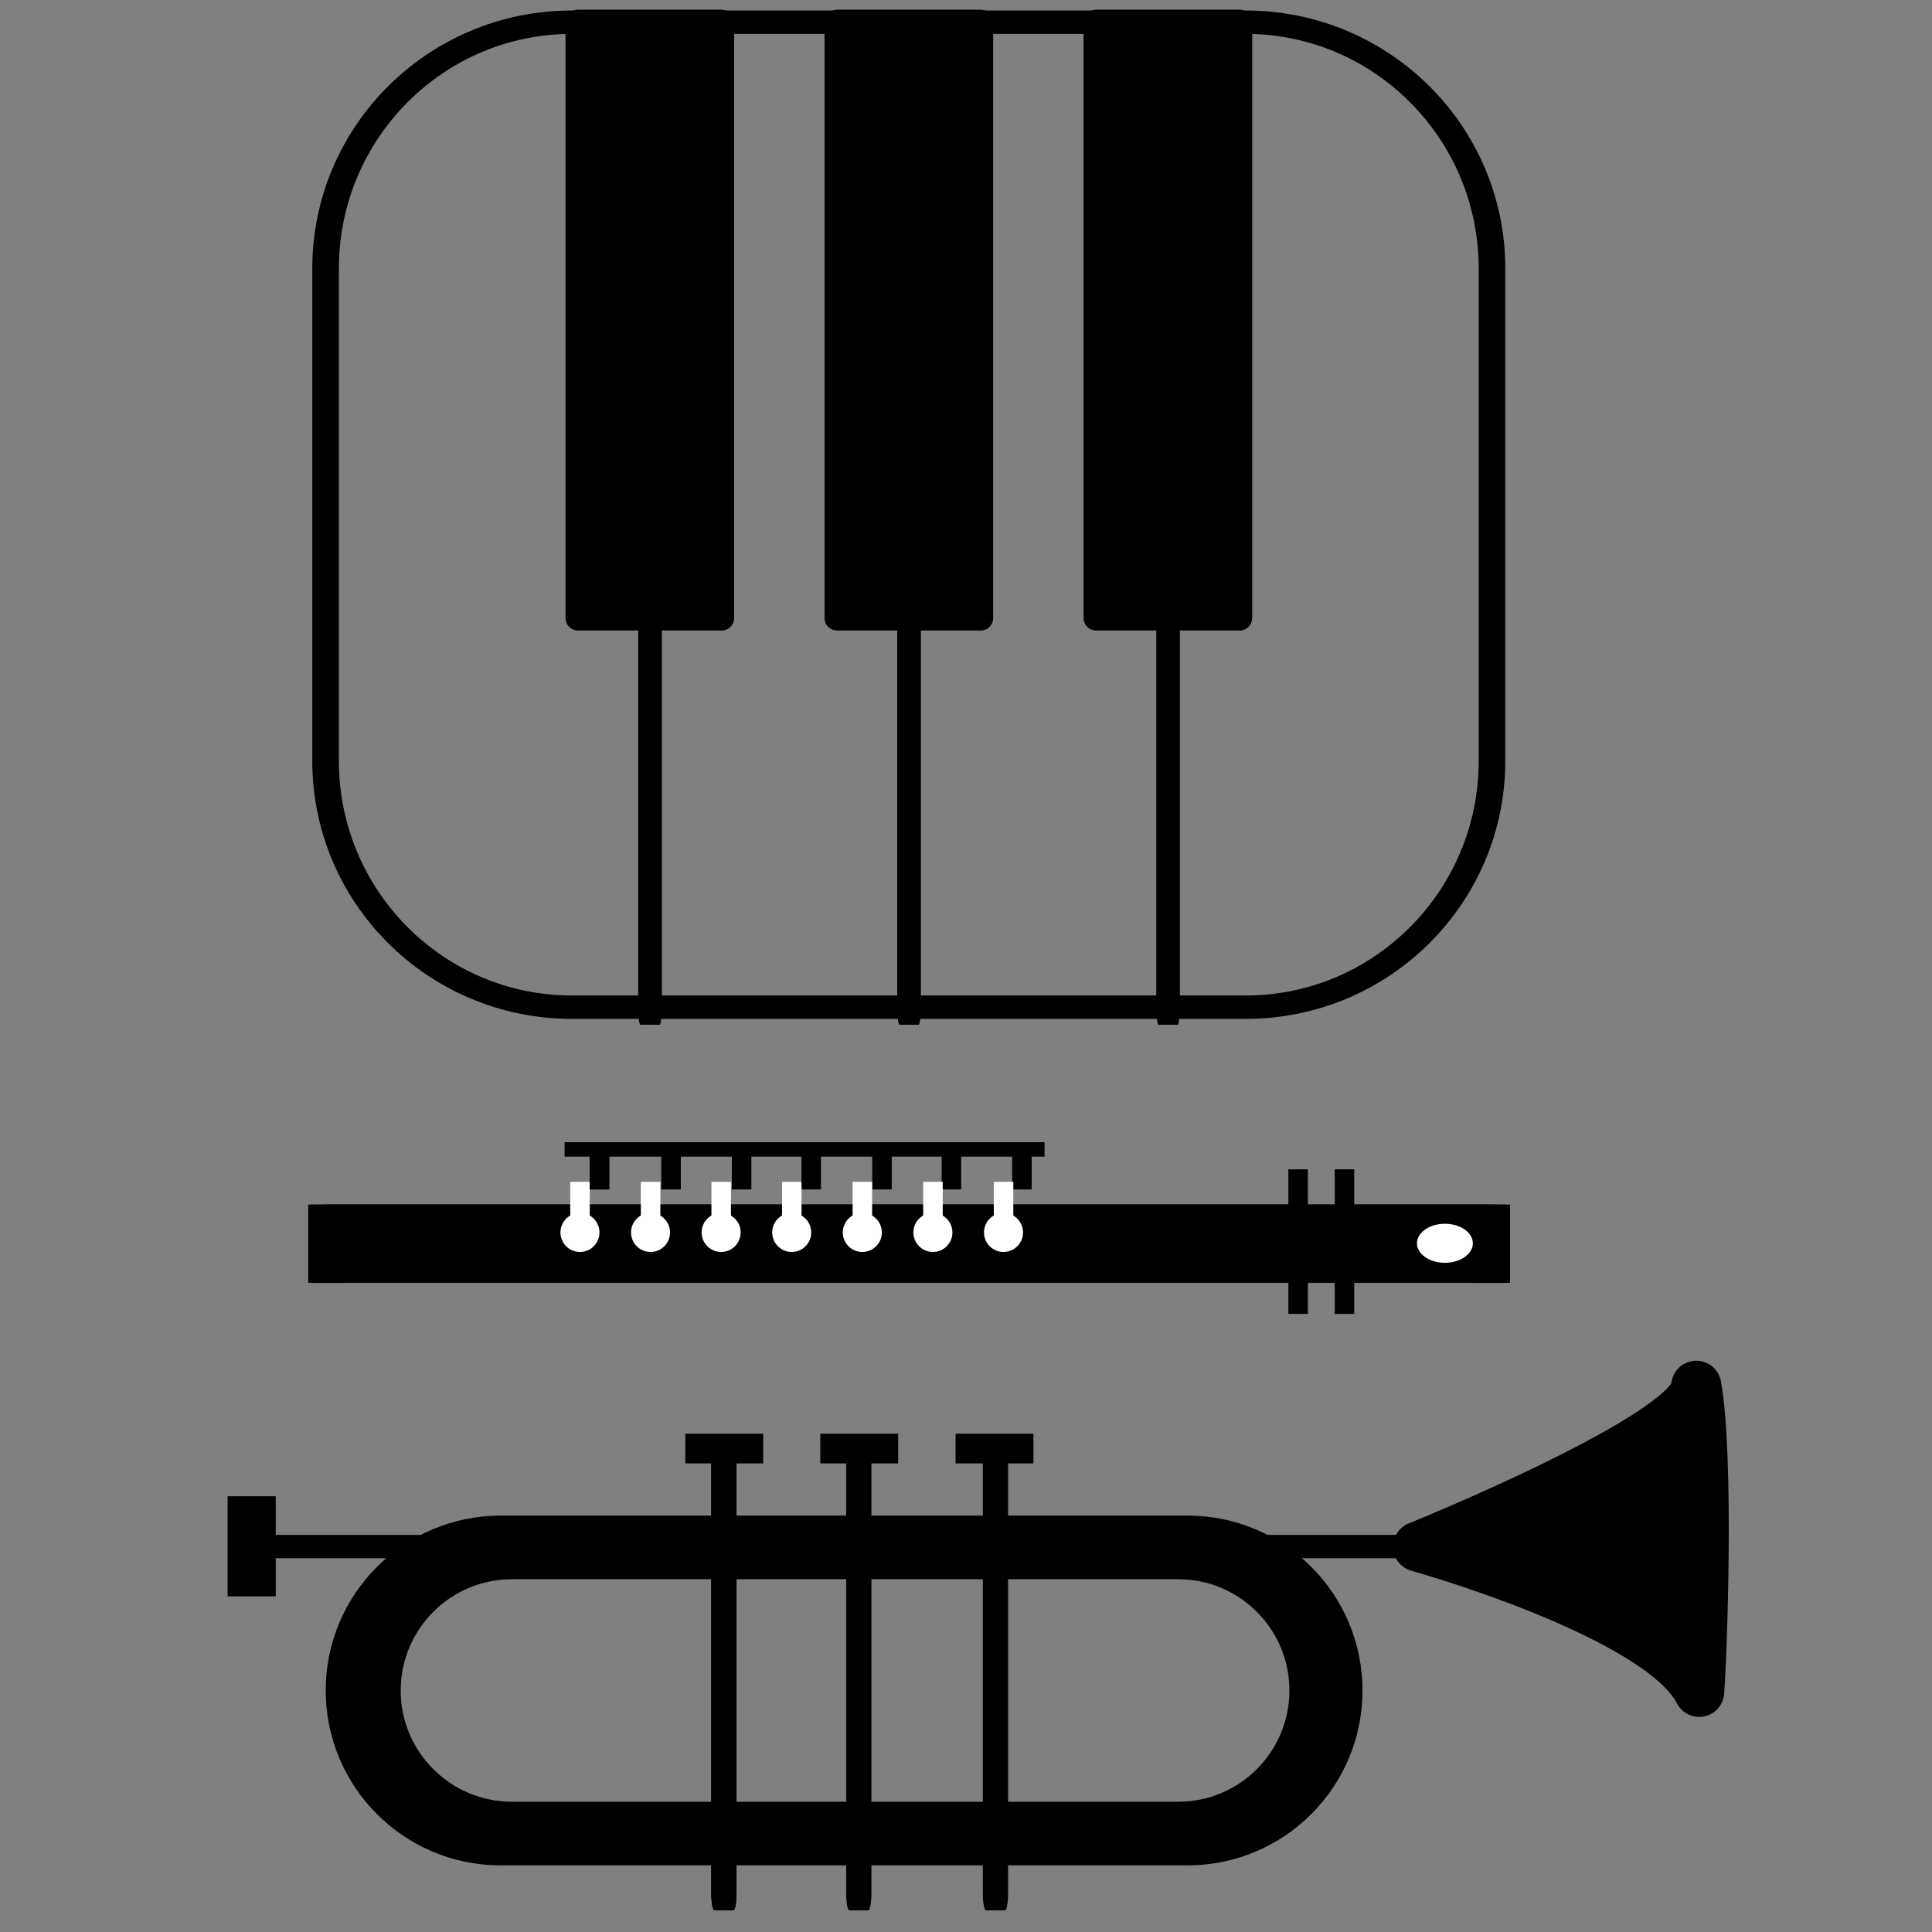 <?xml version="1.0" encoding="UTF-8" standalone="no"?>
<!DOCTYPE svg PUBLIC "-//W3C//DTD SVG 1.1//EN" "http://www.w3.org/Graphics/SVG/1.1/DTD/svg11.dtd">
<svg width="100%" height="100%" viewBox="0 0 2250 2250" version="1.1" xmlns="http://www.w3.org/2000/svg" xmlns:xlink="http://www.w3.org/1999/xlink" xml:space="preserve" xmlns:serif="http://www.serif.com/" style="fill-rule:evenodd;clip-rule:evenodd;stroke-linecap:round;stroke-linejoin:round;stroke-miterlimit:1.5;">
    <rect x="0" y="0" width="2250" height="2250" fill="#808080" stroke="none"/>
    <g transform="matrix(2.083,0,0,2.083,0,0)">
        <g transform="matrix(1.21,0,0,1.064,-150.944,-150.367)">
            <path d="M814.142,282.381C814.142,210.966 763.163,152.987 700.372,152.987L388.958,152.987C326.167,152.987 275.188,210.966 275.188,282.381L275.188,541.169C275.188,612.583 326.167,670.563 388.958,670.563L700.372,670.563C763.163,670.563 814.142,612.583 814.142,541.169L814.142,282.381Z" style="fill:none;stroke:black;stroke-width:12.29px;"/>
        </g>
        <g transform="matrix(1.21,0,0,1.21,-152.161,-50.453)">
            <rect x="392.838" y="51.961" width="66.351" height="275.286" style="stroke:black;stroke-width:11.57px;"/>
        </g>
        <g transform="matrix(0.16,0,0,1.21,295.258,167.152)">
            <rect x="392.838" y="51.961" width="66.351" height="275.286" style="stroke:black;stroke-width:16.22px;"/>
        </g>
        <g transform="matrix(0.16,0,0,0.893,336.558,766.086)">
            <rect x="392.838" y="51.961" width="66.351" height="275.286" style="stroke:black;stroke-width:21.83px;"/>
        </g>
        <g transform="matrix(0.16,0,0,0.893,411.991,766.086)">
            <rect x="392.838" y="51.961" width="66.351" height="275.286" style="stroke:black;stroke-width:21.83px;"/>
        </g>
        <g transform="matrix(0.16,0,0,0.893,336.558,766.086)">
            <rect x="392.838" y="51.961" width="66.351" height="275.286" style="stroke:black;stroke-width:21.83px;"/>
        </g>
        <g transform="matrix(0.16,0,0,0.893,488.391,766.086)">
            <rect x="392.838" y="51.961" width="66.351" height="275.286" style="stroke:black;stroke-width:21.83px;"/>
        </g>
        <g transform="matrix(0.16,0,0,1.21,584.902,167.152)">
            <rect x="392.838" y="51.961" width="66.351" height="275.286" style="stroke:black;stroke-width:16.22px;"/>
        </g>
        <g transform="matrix(0.16,0,0,1.21,440.08,167.152)">
            <rect x="392.838" y="51.961" width="66.351" height="275.286" style="stroke:black;stroke-width:16.22px;"/>
        </g>
        <g transform="matrix(12.058,0,0,0.047,-4596.74,855.736)">
            <rect x="392.838" y="51.961" width="66.351" height="275.286" style="stroke:black;stroke-width:1.64px;"/>
        </g>
        <g transform="matrix(1.21,0,0,1.21,137.483,-50.453)">
            <rect x="392.838" y="51.961" width="66.351" height="275.286" style="stroke:black;stroke-width:11.57px;"/>
        </g>
        <g transform="matrix(1.21,0,0,1.21,-7.339,-50.453)">
            <rect x="392.838" y="51.961" width="66.351" height="275.286" style="stroke:black;stroke-width:11.57px;"/>
        </g>
        <g transform="matrix(1.21,0,0,1.21,130.022,3.963)">
            <g transform="matrix(8.123,0,0,-0.131,-3147.9,596.213)">
                <rect x="392.838" y="51.961" width="66.351" height="275.286" style="stroke:black;stroke-width:2.01px;"/>
            </g>
            <g transform="matrix(1.187,0,0,1.187,-117.811,-361.594)">
                <circle cx="234.482" cy="781.629" r="7.596" style="fill:white;"/>
            </g>
            <g transform="matrix(1.7,0,0,1.187,161.559,-356.594)">
                <circle cx="234.482" cy="781.629" r="7.596" style="fill:white;"/>
            </g>
            <g transform="matrix(1,0,0,1,-222.972,-36.762)">
                <rect x="379.008" y="579.558" width="9.017" height="18.589" style="fill:white;"/>
            </g>
            <g transform="matrix(1,0,0,1,-213.955,-51.82)">
                <rect x="379.008" y="579.558" width="9.017" height="18.589"/>
            </g>
            <g transform="matrix(1,0,0,1,-180.91,-51.82)">
                <rect x="379.008" y="579.558" width="9.017" height="18.589"/>
            </g>
            <g transform="matrix(1,0,0,1,-148.304,-51.82)">
                <rect x="379.008" y="579.558" width="9.017" height="18.589"/>
            </g>
            <g transform="matrix(1,0,0,1,-213.955,-51.82)">
                <rect x="379.008" y="579.558" width="9.017" height="18.589"/>
            </g>
            <g transform="matrix(24.594,0,0,0.359,-9167.89,316.423)">
                <rect x="379.008" y="579.558" width="9.017" height="18.589"/>
            </g>
            <g transform="matrix(1,0,0,1,-116.139,-51.82)">
                <rect x="379.008" y="579.558" width="9.017" height="18.589"/>
            </g>
            <g transform="matrix(1,0,0,1,-83.442,-51.82)">
                <rect x="379.008" y="579.558" width="9.017" height="18.589"/>
            </g>
            <g transform="matrix(1,0,0,1,-51.364,-51.82)">
                <rect x="379.008" y="579.558" width="9.017" height="18.589"/>
            </g>
            <g transform="matrix(1,0,0,1,-18.783,-51.82)">
                <rect x="379.008" y="579.558" width="9.017" height="18.589"/>
            </g>
            <g transform="matrix(1,0,0,1,108.848,-42.526)">
                <rect x="379.008" y="579.558" width="9.017" height="18.589"/>
            </g>
            <g transform="matrix(1,0,0,1,130.262,-42.526)">
                <rect x="379.008" y="579.558" width="9.017" height="18.589"/>
            </g>
            <g transform="matrix(1,0,0,1,108.848,5.681)">
                <rect x="379.008" y="579.558" width="9.017" height="18.589"/>
            </g>
            <g transform="matrix(1,0,0,1,130.262,5.681)">
                <rect x="379.008" y="579.558" width="9.017" height="18.589"/>
            </g>
            <g transform="matrix(1,0,0,1,-194.862,-44.961)">
                <g transform="matrix(1.187,0,0,1.187,109.668,-316.634)">
                    <circle cx="234.482" cy="781.629" r="7.596" style="fill:white;"/>
                </g>
                <g transform="matrix(1,0,0,1,4.508,8.199)">
                    <rect x="379.008" y="579.558" width="9.017" height="18.589" style="fill:white;"/>
                </g>
            </g>
            <g transform="matrix(1,0,0,1,-162.245,-44.961)">
                <g transform="matrix(1.187,0,0,1.187,109.668,-316.634)">
                    <circle cx="234.482" cy="781.629" r="7.596" style="fill:white;"/>
                </g>
                <g transform="matrix(1,0,0,1,4.508,8.199)">
                    <rect x="379.008" y="579.558" width="9.017" height="18.589" style="fill:white;"/>
                </g>
            </g>
            <g transform="matrix(1,0,0,1,-31.775,-44.961)">
                <g transform="matrix(1.187,0,0,1.187,109.668,-316.634)">
                    <circle cx="234.482" cy="781.629" r="7.596" style="fill:white;"/>
                </g>
                <g transform="matrix(1,0,0,1,4.508,8.199)">
                    <rect x="379.008" y="579.558" width="9.017" height="18.589" style="fill:white;"/>
                </g>
            </g>
            <g transform="matrix(1,0,0,1,-97.01,-44.961)">
                <g transform="matrix(1.187,0,0,1.187,109.668,-316.634)">
                    <circle cx="234.482" cy="781.629" r="7.596" style="fill:white;"/>
                </g>
                <g transform="matrix(1,0,0,1,4.508,8.199)">
                    <rect x="379.008" y="579.558" width="9.017" height="18.589" style="fill:white;"/>
                </g>
            </g>
            <g transform="matrix(1,0,0,1,-129.627,-44.961)">
                <g transform="matrix(1.187,0,0,1.187,109.668,-316.634)">
                    <circle cx="234.482" cy="781.629" r="7.596" style="fill:white;"/>
                </g>
                <g transform="matrix(1,0,0,1,4.508,8.199)">
                    <rect x="379.008" y="579.558" width="9.017" height="18.589" style="fill:white;"/>
                </g>
            </g>
            <g transform="matrix(1,0,0,1,-64.393,-44.961)">
                <g transform="matrix(1.187,0,0,1.187,109.668,-316.634)">
                    <circle cx="234.482" cy="781.629" r="7.596" style="fill:white;"/>
                </g>
                <g transform="matrix(1,0,0,1,4.508,8.199)">
                    <rect x="379.008" y="579.558" width="9.017" height="18.589" style="fill:white;"/>
                </g>
            </g>
        </g>
        <g transform="matrix(4.83,0,0,0.894,-1447.45,283.453)">
            <rect x="379.008" y="579.558" width="9.017" height="18.589"/>
        </g>
        <g transform="matrix(2.983,0,0,3.01,-1003.31,-907.921)">
            <rect x="379.008" y="579.558" width="9.017" height="18.589"/>
        </g>
        <g transform="matrix(4.83,0,0,0.894,-1371.99,283.453)">
            <rect x="379.008" y="579.558" width="9.017" height="18.589"/>
        </g>
        <g transform="matrix(4.83,0,0,0.894,-1296.36,283.453)">
            <rect x="379.008" y="579.558" width="9.017" height="18.589"/>
        </g>
        <g transform="matrix(1.21,0,0,1.21,127.2,3.963)">
            <path d="M524.436,777.833C524.436,822.43 488.229,858.637 443.632,858.637L126.179,858.637C81.582,858.637 45.375,822.43 45.375,777.833C45.375,733.236 81.582,697.029 126.179,697.029L443.632,697.029C488.229,697.029 524.436,733.236 524.436,777.833ZM490.672,777.833C490.672,749.457 467.634,726.42 439.258,726.42L131.432,726.42C103.056,726.42 80.018,749.457 80.018,777.833C80.018,806.209 103.056,829.246 131.432,829.246L439.258,829.246C467.634,829.246 490.672,806.209 490.672,777.833Z"/>
        </g>
        <g transform="matrix(7.41098e-17,-1.21,1.21,7.41098e-17,-50.313,1979.61)">
            <path d="M921.401,696.833C921.401,696.833 973.222,825.254 995.731,825.375C963.383,831.251 871.83,828.109 854.29,826.705C890.392,808.232 921.401,696.833 921.401,696.833Z" style="stroke:black;stroke-width:23.13px;"/>
        </g>
    </g>
</svg>
